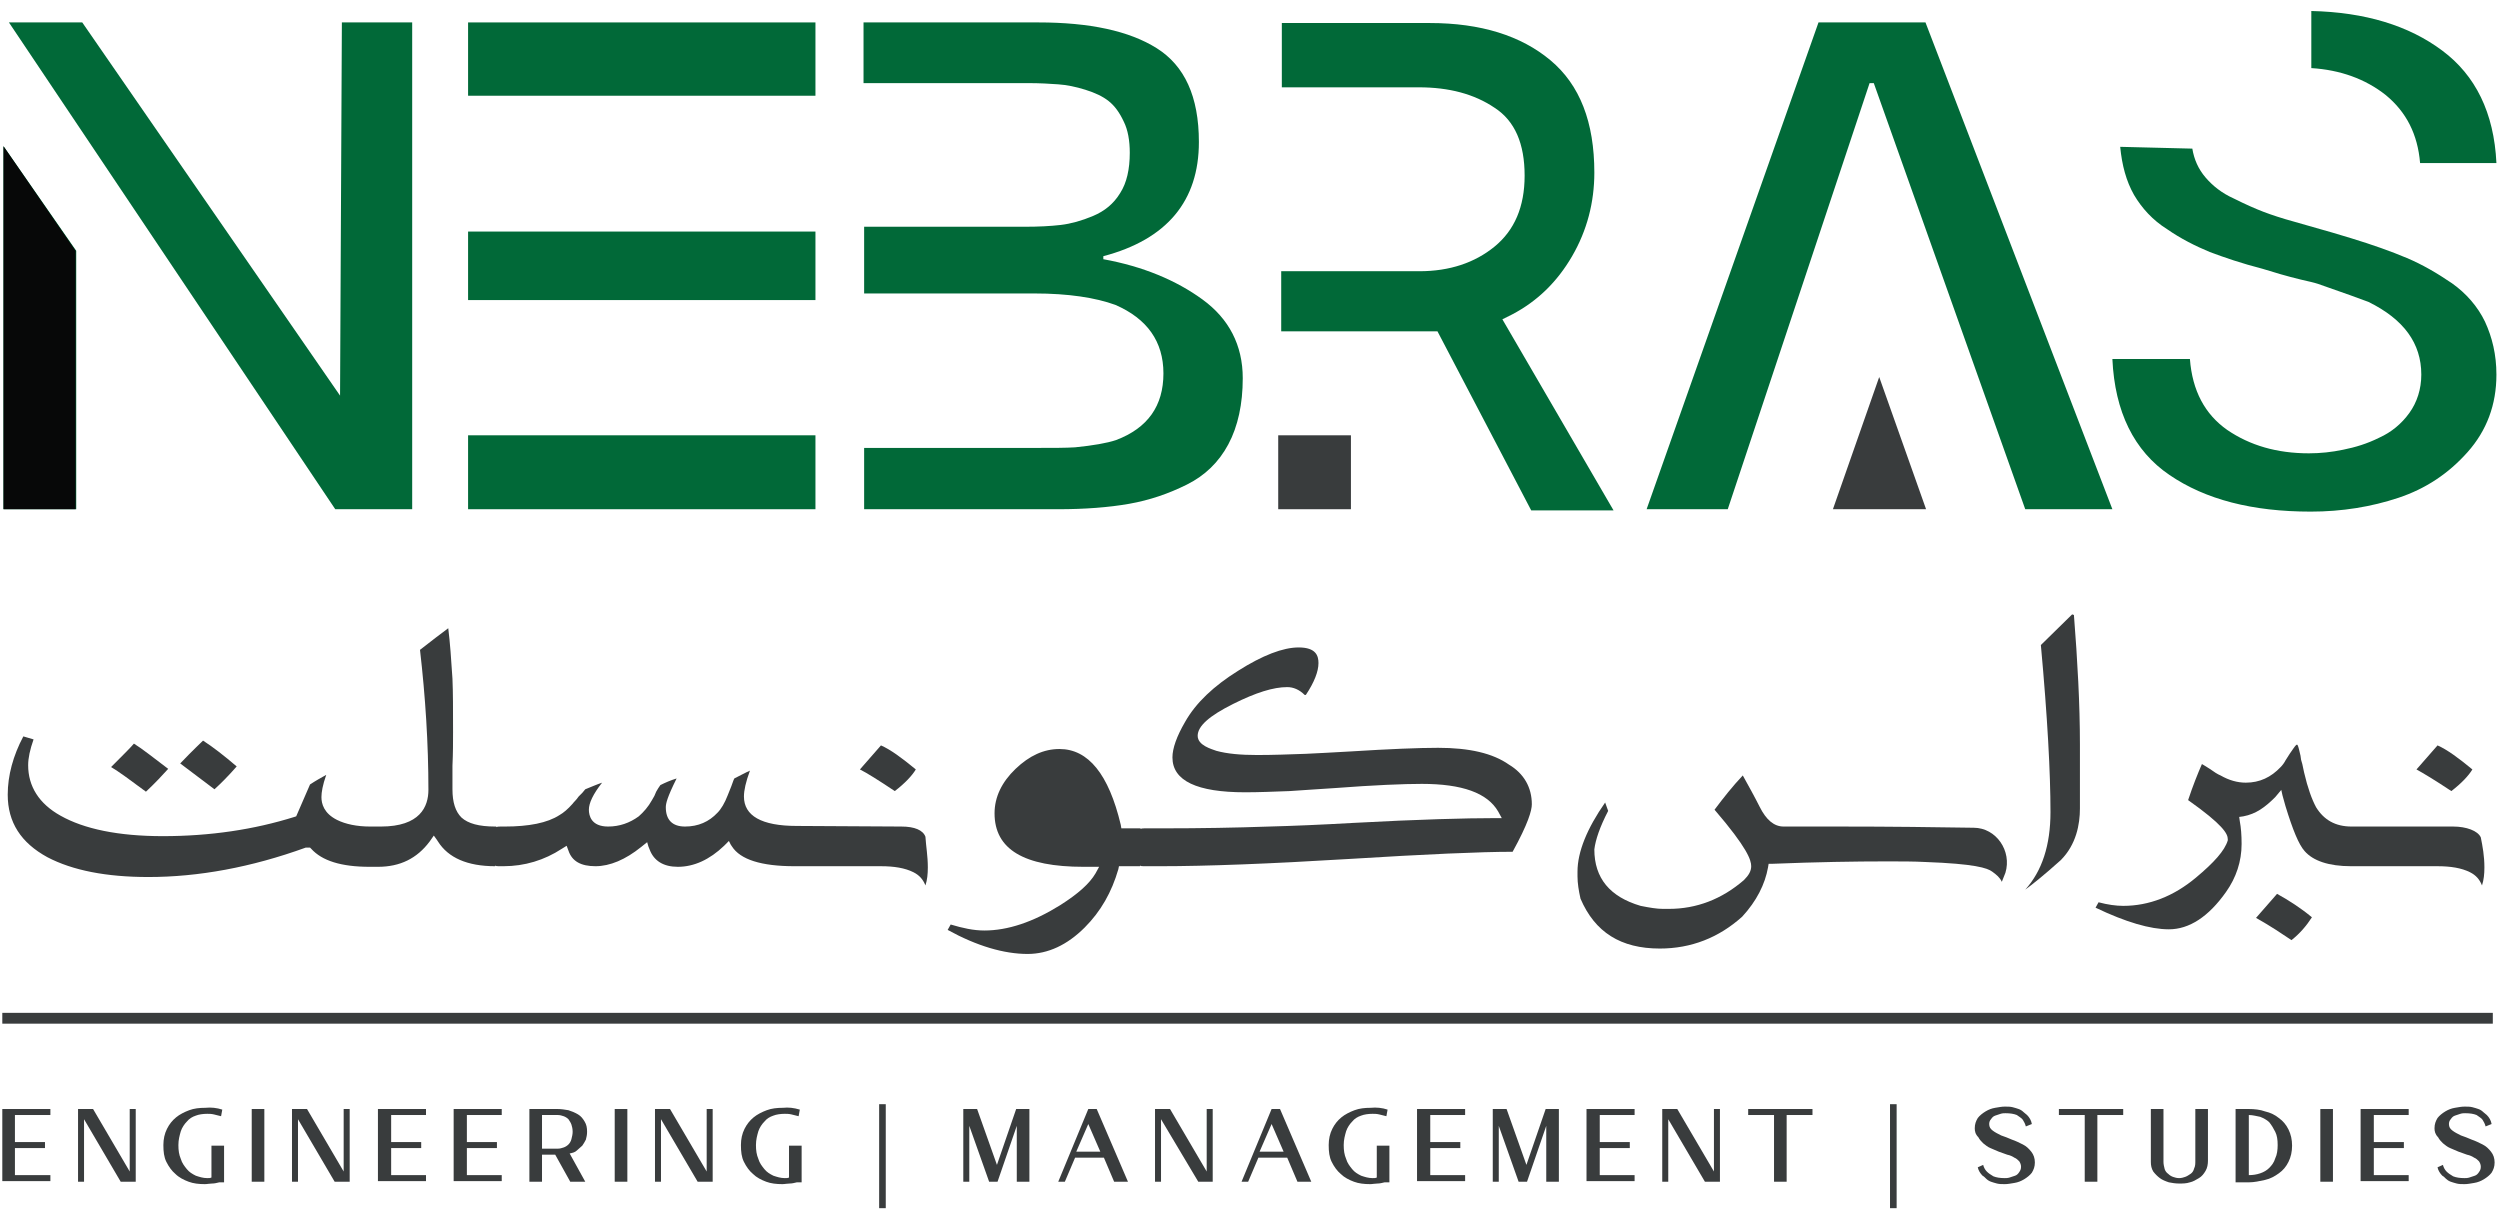 <svg width="167" height="81" viewBox="0 0 167 81" fill="none" xmlns="http://www.w3.org/2000/svg">
<path d="M13.563 49.472C13.363 49.673 12.921 50.074 12.038 50.998L14.326 52.724C14.768 52.322 15.249 51.841 15.811 51.198C14.968 50.476 14.246 49.914 13.563 49.472ZM8.946 49.673C8.746 49.914 8.304 50.355 7.421 51.239C7.903 51.52 8.665 52.081 9.749 52.885C10.392 52.282 10.873 51.76 11.235 51.359C10.231 50.596 9.468 49.994 8.946 49.673Z" fill="#393C3D"/>
<path d="M61.979 57.943C61.979 58.385 61.939 58.786 61.819 59.147C61.658 58.746 61.417 58.465 61.016 58.264C60.454 57.983 59.731 57.863 58.848 57.863H53.067C50.859 57.863 49.454 57.421 48.892 56.538L48.811 56.417L48.691 56.176L48.37 56.498C47.406 57.421 46.362 57.903 45.279 57.903C44.315 57.903 43.673 57.501 43.392 56.739L43.311 56.538L43.231 56.257L42.83 56.578C41.786 57.421 40.742 57.863 39.779 57.863C38.815 57.863 38.213 57.541 37.972 56.819L37.852 56.498L37.53 56.698C36.366 57.461 35.041 57.863 33.636 57.863H33.355C33.235 57.863 33.154 57.863 33.074 57.822V57.863C31.227 57.863 29.943 57.301 29.26 56.217L29.18 56.096L28.979 55.815L28.698 56.217C27.855 57.341 26.731 57.903 25.246 57.903H24.684C22.797 57.903 21.512 57.501 20.789 56.698L20.709 56.618H20.549H20.428C16.775 57.943 13.242 58.585 9.91 58.585C7.1 58.585 4.851 58.144 3.165 57.261C1.399 56.297 0.516 54.932 0.516 53.085C0.516 51.801 0.877 50.476 1.559 49.191L2.242 49.392C2.001 50.074 1.881 50.636 1.881 51.118C1.881 52.523 2.603 53.688 4.048 54.49C5.614 55.374 7.903 55.855 10.873 55.855C14.045 55.855 16.976 55.414 19.665 54.571L19.786 54.531L20.709 52.403C21.07 52.162 21.432 51.961 21.793 51.76C21.552 52.443 21.472 52.925 21.472 53.246C21.472 53.688 21.633 54.33 22.516 54.771C23.078 55.052 23.84 55.213 24.724 55.213H25.446C28.056 55.213 28.618 53.888 28.618 52.764C28.618 49.673 28.417 46.541 28.056 43.41C28.819 42.808 29.461 42.326 29.943 41.965C30.063 42.928 30.143 44.052 30.224 45.337C30.264 46.22 30.264 47.425 30.264 48.91C30.264 49.552 30.264 50.315 30.224 51.158C30.224 52.041 30.224 52.563 30.224 52.724C30.224 53.607 30.424 54.209 30.826 54.611C31.268 55.012 31.99 55.213 33.074 55.213H33.154V55.253C33.235 55.213 33.355 55.213 33.435 55.213H33.717C35.322 55.213 36.567 54.972 37.37 54.45C37.651 54.29 37.932 54.049 38.253 53.688C38.333 53.567 38.494 53.447 38.654 53.206L38.895 52.965L39.096 52.724C39.498 52.563 39.859 52.403 40.22 52.282C39.618 53.045 39.337 53.647 39.337 54.089C39.337 54.49 39.498 55.213 40.622 55.213C41.384 55.213 42.067 54.972 42.669 54.531C42.99 54.249 43.311 53.888 43.552 53.447L43.713 53.166L43.833 52.885C43.914 52.724 44.034 52.563 44.114 52.443C44.435 52.282 44.797 52.122 45.198 52.001C44.556 53.286 44.476 53.688 44.476 53.928C44.476 54.771 44.917 55.213 45.76 55.213C46.644 55.213 47.366 54.892 47.928 54.29C48.169 54.049 48.41 53.647 48.611 53.125L48.852 52.523C48.932 52.322 48.972 52.162 49.052 52.001C49.454 51.801 49.815 51.6 50.096 51.479C49.815 52.242 49.695 52.804 49.695 53.206C49.695 54.49 50.859 55.173 53.227 55.173L60.213 55.213C61.096 55.213 61.658 55.454 61.819 55.895C61.859 56.538 61.979 57.18 61.979 57.943Z" fill="#393C3D"/>
<path d="M58.848 49.793L57.443 51.399C57.925 51.64 58.687 52.122 59.771 52.844C60.454 52.322 60.936 51.801 61.176 51.399C60.253 50.636 59.49 50.074 58.848 49.793Z" fill="#393C3D"/>
<path d="M102.326 53.727C102.326 54.129 102.085 55.012 101.042 56.899C98.914 56.899 95.26 57.06 90.082 57.381C84.823 57.702 80.567 57.863 77.516 57.863H76.432C76.311 57.863 76.231 57.863 76.151 57.822V57.863H74.746L74.706 58.063C74.264 59.589 73.541 60.873 72.457 61.958C71.293 63.122 70.009 63.724 68.644 63.724C67.078 63.724 65.271 63.202 63.304 62.118L63.505 61.757C64.308 61.998 65.031 62.158 65.753 62.158C67.319 62.158 69.005 61.596 70.811 60.472C72.016 59.709 72.779 59.027 73.18 58.344L73.421 57.903H72.377C68.403 57.903 66.436 56.739 66.436 54.33C66.436 53.246 66.917 52.242 67.841 51.359C68.764 50.476 69.728 50.034 70.771 50.034C72.698 50.034 74.063 51.72 74.866 55.093L74.906 55.333H76.191V55.373C76.271 55.333 76.392 55.333 76.472 55.333H77.797C80.166 55.333 82.494 55.293 84.782 55.213C86.348 55.173 88.235 55.093 90.363 54.972C94.819 54.731 97.99 54.651 99.797 54.651H100.319L100.078 54.209C99.355 52.965 97.669 52.363 94.98 52.363C93.775 52.363 91.808 52.443 89.158 52.644C87.834 52.724 86.83 52.804 86.147 52.844C85.063 52.885 84.06 52.925 83.177 52.925C79.965 52.925 78.319 52.162 78.319 50.596C78.319 49.994 78.6 49.191 79.162 48.227C79.885 46.943 81.089 45.819 82.695 44.815C84.341 43.771 85.706 43.249 86.749 43.249C87.914 43.249 88.074 43.811 88.074 44.293C88.074 44.855 87.793 45.578 87.231 46.421H87.151C86.79 46.06 86.388 45.899 85.987 45.899C85.063 45.899 83.899 46.26 82.374 47.023C80.768 47.826 80.005 48.508 80.005 49.151C80.005 49.793 80.928 50.034 81.249 50.154C81.972 50.355 82.895 50.435 83.98 50.435C85.023 50.435 86.107 50.395 87.231 50.355C87.954 50.315 88.958 50.275 90.242 50.195C92.812 50.034 94.779 49.954 96.063 49.954C98.151 49.954 99.717 50.315 100.801 51.078C101.804 51.68 102.326 52.603 102.326 53.727Z" fill="#393C3D"/>
<path d="M110.877 63.363C108.268 63.363 106.542 62.279 105.578 60.031C105.458 59.509 105.377 58.987 105.377 58.545V58.224C105.377 56.899 106.02 55.333 107.224 53.607L107.425 54.169C106.863 55.253 106.582 56.096 106.502 56.739C106.502 58.666 107.545 59.91 109.593 60.512C110.195 60.633 110.677 60.713 111.078 60.713H111.48C113.326 60.713 115.013 60.071 116.498 58.786C116.819 58.465 116.98 58.184 116.98 57.863C116.98 57.461 116.739 56.658 114.531 54.089C115.133 53.286 115.735 52.523 116.418 51.8C116.819 52.523 117.221 53.246 117.542 53.888C117.983 54.771 118.505 55.213 119.148 55.213H122.881C126.334 55.213 129.305 55.253 131.794 55.293C131.794 55.293 131.794 55.293 131.834 55.293C133.359 55.293 134.403 56.859 133.961 58.304C133.881 58.505 133.801 58.706 133.721 58.906C133.6 58.625 133.359 58.425 133.078 58.224C132.757 57.983 131.914 57.702 128.622 57.582C127.859 57.541 126.976 57.541 126.013 57.541C123.925 57.541 121.356 57.582 118.385 57.702H118.144L118.104 57.943C117.903 59.067 117.341 60.191 116.377 61.235C114.812 62.64 112.965 63.363 110.877 63.363Z" fill="#393C3D"/>
<path d="M135.286 59.428C136.41 58.184 136.972 56.458 136.972 54.249C136.972 51.64 136.772 47.906 136.33 43.089L138.418 41.041C138.458 41.041 138.498 41.081 138.538 41.081C138.779 44.133 138.939 47.063 138.939 49.713V54.009C138.939 55.052 138.699 56.417 137.655 57.461C136.491 58.505 135.728 59.107 135.286 59.428Z" fill="#393C3D"/>
<path d="M152.107 59.709L150.702 61.315C151.706 61.877 152.469 62.399 153.071 62.801C153.633 62.359 154.074 61.837 154.436 61.275C153.713 60.673 152.91 60.151 152.107 59.709Z" fill="#393C3D"/>
<path d="M162.827 49.793L161.421 51.399C161.863 51.64 162.666 52.122 163.75 52.844C164.432 52.322 164.914 51.801 165.155 51.399C164.232 50.636 163.469 50.074 162.827 49.793Z" fill="#393C3D"/>
<path d="M165.958 57.943C165.958 58.385 165.918 58.786 165.797 59.147C165.637 58.746 165.396 58.465 164.994 58.264C164.432 57.983 163.71 57.863 162.827 57.863H157.046C155.56 57.863 154.516 57.501 153.954 56.859C153.553 56.417 153.151 55.414 152.67 53.848L152.469 53.125L152.389 52.764L151.987 53.246C151.305 53.928 150.702 54.37 149.859 54.531L149.578 54.571L149.618 54.852C149.699 55.293 149.739 55.775 149.739 56.377C149.739 57.541 149.378 58.626 148.695 59.589C147.531 61.235 146.246 62.078 144.881 62.078C143.637 62.078 141.991 61.596 139.983 60.633L140.184 60.272C140.786 60.432 141.348 60.512 141.83 60.512C143.556 60.512 145.202 59.87 146.688 58.626C147.892 57.622 148.615 56.819 148.816 56.136V56.096V56.056C148.816 55.695 148.494 55.093 146.166 53.447C146.487 52.483 146.808 51.68 147.089 51.038L147.29 51.158L147.611 51.359C147.892 51.56 148.133 51.72 148.334 51.801C148.896 52.122 149.458 52.282 150.02 52.282C150.943 52.282 151.706 51.921 152.348 51.239C152.469 51.118 152.589 50.958 152.67 50.797L152.951 50.355C153.151 50.074 153.272 49.874 153.392 49.753H153.472C153.553 49.914 153.593 50.155 153.673 50.476L153.713 50.757L153.794 51.038L153.914 51.6C154.155 52.644 154.436 53.407 154.717 53.928C155.239 54.771 156.002 55.213 157.086 55.213H163.87C164.754 55.213 165.516 55.494 165.717 55.936C165.838 56.538 165.958 57.18 165.958 57.943Z" fill="#393C3D"/>
<path d="M0.154 74.082H3.366V74.483H0.997V76.29H3.005V76.691H0.997V78.498H3.366V78.899H0.154V74.082Z" fill="#393C3D"/>
<path d="M5.614 74.764V78.939H5.213V74.082H6.217L8.665 78.257V74.082H9.067V78.939H8.063L5.614 74.764Z" fill="#393C3D"/>
<path d="M14.848 74.122L14.768 74.563C14.607 74.523 14.446 74.483 14.286 74.443C14.125 74.403 13.965 74.403 13.844 74.403C13.563 74.403 13.282 74.443 13.082 74.523C12.841 74.604 12.64 74.724 12.479 74.925C12.319 75.085 12.158 75.326 12.078 75.567C11.998 75.848 11.917 76.129 11.917 76.49C11.917 76.852 11.957 77.133 12.078 77.414C12.158 77.695 12.319 77.896 12.479 78.096C12.64 78.297 12.841 78.418 13.082 78.538C13.322 78.618 13.563 78.698 13.844 78.698C13.965 78.698 14.045 78.698 14.125 78.658V76.531H14.968V78.98H14.647C14.487 79.02 14.326 79.06 14.165 79.06C14.005 79.06 13.844 79.1 13.684 79.1C13.282 79.1 12.921 79.06 12.6 78.939C12.278 78.819 11.957 78.658 11.716 78.418C11.476 78.217 11.275 77.936 11.114 77.615C10.954 77.293 10.914 76.932 10.914 76.49C10.914 76.089 10.994 75.728 11.155 75.406C11.315 75.085 11.516 74.844 11.757 74.644C11.998 74.443 12.319 74.282 12.64 74.162C12.961 74.041 13.322 74.001 13.724 74.001C14.085 73.961 14.487 74.001 14.848 74.122Z" fill="#393C3D"/>
<path d="M17.658 74.082V78.939H16.815V74.082H17.658Z" fill="#393C3D"/>
<path d="M19.906 74.764V78.939H19.505V74.082H20.509L22.957 78.257V74.082H23.359V78.939H22.355L19.906 74.764Z" fill="#393C3D"/>
<path d="M25.246 74.082H28.457V74.483H26.129V76.29H28.136V76.691H26.129V78.498H28.457V78.899H25.246V74.082Z" fill="#393C3D"/>
<path d="M30.304 74.082H33.516V74.483H31.187V76.29H33.195V76.691H31.187V78.498H33.516V78.899H30.304V74.082Z" fill="#393C3D"/>
<path d="M35.363 78.939V74.082H37.25C37.49 74.082 37.731 74.122 37.972 74.162C38.213 74.242 38.414 74.323 38.615 74.443C38.815 74.563 38.936 74.724 39.056 74.925C39.177 75.126 39.217 75.326 39.217 75.607C39.217 75.808 39.177 75.969 39.136 76.129C39.056 76.29 38.976 76.41 38.896 76.531C38.775 76.651 38.655 76.731 38.534 76.852C38.414 76.972 38.253 77.012 38.053 77.052L39.096 78.939H38.093L37.089 77.133H36.206V78.939H35.363ZM36.206 74.483V76.731H37.25C37.41 76.731 37.531 76.691 37.651 76.651C37.772 76.611 37.892 76.531 37.972 76.45C38.053 76.37 38.133 76.25 38.173 76.089C38.213 75.928 38.253 75.768 38.253 75.607C38.253 75.406 38.213 75.246 38.173 75.126C38.133 75.005 38.053 74.885 37.972 74.764C37.892 74.684 37.772 74.604 37.651 74.563C37.531 74.523 37.41 74.483 37.25 74.483H36.206Z" fill="#393C3D"/>
<path d="M41.907 74.082V78.939H41.063V74.082H41.907Z" fill="#393C3D"/>
<path d="M44.154 74.764V78.939H43.753V74.082H44.757L47.206 78.257V74.082H47.607V78.939H46.603L44.154 74.764Z" fill="#393C3D"/>
<path d="M53.428 74.122L53.348 74.563C53.188 74.523 53.027 74.483 52.866 74.443C52.706 74.403 52.545 74.403 52.425 74.403C52.144 74.403 51.863 74.443 51.662 74.523C51.421 74.604 51.22 74.724 51.06 74.925C50.899 75.085 50.739 75.326 50.658 75.567C50.578 75.848 50.498 76.129 50.498 76.49C50.498 76.852 50.538 77.133 50.658 77.414C50.739 77.695 50.899 77.896 51.06 78.096C51.22 78.297 51.421 78.418 51.662 78.538C51.903 78.618 52.144 78.698 52.425 78.698C52.545 78.698 52.626 78.698 52.706 78.658V76.531H53.549V78.98H53.228C53.067 79.02 52.907 79.06 52.746 79.06C52.585 79.06 52.425 79.1 52.264 79.1C51.863 79.1 51.501 79.06 51.18 78.939C50.859 78.819 50.538 78.658 50.297 78.418C50.056 78.217 49.855 77.936 49.695 77.615C49.534 77.293 49.494 76.932 49.494 76.49C49.494 76.089 49.574 75.728 49.735 75.406C49.896 75.085 50.096 74.844 50.337 74.644C50.578 74.443 50.899 74.282 51.22 74.162C51.542 74.041 51.903 74.001 52.304 74.001C52.666 73.961 53.027 74.001 53.428 74.122Z" fill="#393C3D"/>
<path d="M59.169 73.76V80.706H58.727V73.76H59.169Z" fill="#393C3D"/>
<path d="M64.749 75.206V78.939H64.348V74.082H65.271L66.596 77.815L67.88 74.082H68.764V78.939H67.921V75.206L66.636 78.939H66.074L64.749 75.206Z" fill="#393C3D"/>
<path d="M72.698 74.082H73.26L75.348 78.939H74.424L73.742 77.334H71.815L71.132 78.939H70.691L72.698 74.082ZM73.501 76.932L72.698 75.085L71.895 76.932H73.501Z" fill="#393C3D"/>
<path d="M77.556 74.764V78.939H77.155V74.082H78.158L80.607 78.257V74.082H81.009V78.939H80.045L77.556 74.764Z" fill="#393C3D"/>
<path d="M84.943 74.082H85.505L87.593 78.939H86.669L85.987 77.334H84.06L83.377 78.939H82.936L84.943 74.082ZM85.746 76.932L84.943 75.085L84.14 76.932H85.746Z" fill="#393C3D"/>
<path d="M92.691 74.122L92.611 74.563C92.45 74.523 92.29 74.483 92.129 74.443C91.969 74.403 91.808 74.403 91.688 74.403C91.406 74.403 91.126 74.443 90.925 74.523C90.684 74.604 90.483 74.724 90.323 74.925C90.162 75.085 90.001 75.326 89.921 75.567C89.841 75.848 89.76 76.129 89.76 76.49C89.76 76.852 89.801 77.133 89.921 77.414C90.001 77.695 90.162 77.896 90.323 78.096C90.483 78.297 90.684 78.418 90.925 78.538C91.166 78.618 91.406 78.698 91.688 78.698C91.808 78.698 91.888 78.698 91.969 78.658V76.531H92.812V78.98H92.49C92.33 79.02 92.169 79.06 92.009 79.06C91.848 79.06 91.688 79.1 91.527 79.1C91.126 79.1 90.764 79.06 90.443 78.939C90.122 78.819 89.801 78.658 89.56 78.418C89.319 78.217 89.118 77.936 88.958 77.615C88.797 77.293 88.757 76.932 88.757 76.49C88.757 76.089 88.837 75.728 88.998 75.406C89.158 75.085 89.359 74.844 89.6 74.644C89.841 74.443 90.162 74.282 90.483 74.162C90.804 74.041 91.166 74.001 91.567 74.001C91.928 73.961 92.33 74.001 92.691 74.122Z" fill="#393C3D"/>
<path d="M94.658 74.082H97.87V74.483H95.541V76.29H97.549V76.691H95.541V78.498H97.87V78.899H94.658V74.082Z" fill="#393C3D"/>
<path d="M100.118 75.206V78.939H99.717V74.082H100.64L101.965 77.815L103.25 74.082H104.133V78.939H103.29V75.206L102.005 78.939H101.443L100.118 75.206Z" fill="#393C3D"/>
<path d="M105.979 74.082H109.191V74.483H106.863V76.29H108.87V76.691H106.863V78.498H109.191V78.899H105.979V74.082Z" fill="#393C3D"/>
<path d="M111.44 74.764V78.939H111.038V74.082H112.042L114.491 78.257V74.082H114.892V78.939H113.888L111.44 74.764Z" fill="#393C3D"/>
<path d="M119.348 74.483V78.939H118.505V74.483H116.779V74.082H121.074V74.483H119.348Z" fill="#393C3D"/>
<path d="M126.695 73.76V80.706H126.253V73.76H126.695Z" fill="#393C3D"/>
<path d="M131.914 75.366C131.914 75.085 131.994 74.885 132.115 74.684C132.235 74.523 132.436 74.363 132.637 74.242C132.837 74.122 133.038 74.041 133.279 74.001C133.52 73.961 133.721 73.921 133.921 73.921C134.122 73.921 134.283 73.921 134.443 73.961C134.604 74.001 134.724 74.041 134.845 74.082C134.965 74.122 135.086 74.202 135.166 74.282C135.246 74.363 135.326 74.403 135.407 74.483C135.567 74.644 135.688 74.844 135.728 75.085L135.326 75.246C135.286 75.085 135.206 74.925 135.126 74.804C135.045 74.684 134.885 74.604 134.724 74.483C134.524 74.403 134.283 74.363 133.962 74.363C133.881 74.363 133.761 74.363 133.64 74.403C133.52 74.443 133.399 74.483 133.279 74.523C133.159 74.563 133.078 74.644 132.998 74.764C132.918 74.844 132.878 74.965 132.878 75.085C132.878 75.286 132.958 75.406 133.118 75.527C133.279 75.647 133.44 75.728 133.68 75.848C133.921 75.928 134.122 76.009 134.403 76.129C134.644 76.209 134.885 76.33 135.126 76.45C135.367 76.571 135.527 76.731 135.688 76.932C135.848 77.133 135.929 77.374 135.929 77.655C135.929 77.936 135.848 78.136 135.728 78.337C135.608 78.498 135.407 78.658 135.206 78.779C135.005 78.899 134.805 78.98 134.564 79.02C134.323 79.06 134.122 79.1 133.921 79.1C133.721 79.1 133.56 79.1 133.399 79.06C133.239 79.02 133.118 78.98 132.998 78.939C132.878 78.899 132.757 78.819 132.677 78.739C132.597 78.658 132.516 78.578 132.436 78.538C132.275 78.377 132.155 78.177 132.115 77.976L132.476 77.815C132.516 77.976 132.597 78.136 132.717 78.257C132.837 78.377 132.958 78.458 133.159 78.578C133.359 78.658 133.6 78.698 133.921 78.698C134.002 78.698 134.122 78.698 134.243 78.658C134.363 78.618 134.483 78.578 134.604 78.538C134.724 78.498 134.805 78.417 134.885 78.297C134.965 78.177 135.005 78.096 135.005 77.936C135.005 77.815 134.965 77.695 134.885 77.574C134.805 77.494 134.684 77.374 134.564 77.334C134.443 77.253 134.283 77.173 134.082 77.133C133.881 77.052 133.721 77.012 133.52 76.932C133.319 76.852 133.159 76.772 132.958 76.691C132.757 76.611 132.637 76.49 132.476 76.37C132.356 76.25 132.235 76.129 132.155 75.969C131.954 75.768 131.914 75.567 131.914 75.366Z" fill="#393C3D"/>
<path d="M140.104 74.483V78.939H139.26V74.483H137.534V74.082H141.83V74.483H140.104Z" fill="#393C3D"/>
<path d="M144.52 74.082V77.615C144.52 77.775 144.56 77.936 144.6 78.096C144.64 78.217 144.721 78.337 144.841 78.417C144.921 78.498 145.042 78.578 145.162 78.618C145.283 78.658 145.403 78.698 145.564 78.698C145.724 78.698 145.845 78.658 145.965 78.618C146.086 78.578 146.206 78.498 146.326 78.417C146.447 78.337 146.527 78.217 146.567 78.056C146.648 77.896 146.648 77.735 146.648 77.534V74.082H147.491V77.534C147.491 77.775 147.45 78.016 147.33 78.217C147.21 78.417 147.089 78.578 146.888 78.698C146.688 78.819 146.487 78.939 146.286 78.98C146.045 79.06 145.805 79.06 145.564 79.06C145.323 79.06 145.082 79.02 144.881 78.98C144.64 78.899 144.44 78.819 144.279 78.698C144.118 78.578 143.958 78.418 143.837 78.257C143.717 78.056 143.677 77.855 143.677 77.615V74.082H144.52Z" fill="#393C3D"/>
<path d="M149.337 74.082H150.221C150.582 74.082 150.983 74.122 151.305 74.242C151.666 74.323 151.987 74.483 152.228 74.684C152.509 74.885 152.71 75.126 152.87 75.447C153.031 75.768 153.111 76.129 153.111 76.531C153.111 76.932 153.031 77.293 152.87 77.615C152.71 77.936 152.509 78.177 152.228 78.377C151.947 78.578 151.666 78.739 151.305 78.819C150.943 78.899 150.582 78.98 150.221 78.98H149.337V74.082ZM150.221 74.483V78.498C150.502 78.498 150.743 78.458 150.983 78.377C151.224 78.297 151.425 78.177 151.586 78.016C151.746 77.855 151.907 77.655 151.987 77.374C152.107 77.133 152.148 76.812 152.148 76.49C152.148 76.129 152.107 75.848 151.987 75.607C151.867 75.366 151.746 75.166 151.586 74.965C151.425 74.804 151.184 74.684 150.983 74.604C150.743 74.563 150.502 74.483 150.221 74.483Z" fill="#393C3D"/>
<path d="M155.841 74.082V78.939H154.998V74.082H155.841Z" fill="#393C3D"/>
<path d="M157.688 74.082H160.9V74.483H158.571V76.29H160.579V76.691H158.571V78.498H160.9V78.899H157.688V74.082Z" fill="#393C3D"/>
<path d="M162.625 75.366C162.625 75.085 162.706 74.885 162.826 74.684C162.947 74.523 163.147 74.363 163.348 74.242C163.549 74.122 163.75 74.041 163.99 74.001C164.231 73.961 164.432 73.921 164.633 73.921C164.834 73.921 164.994 73.921 165.155 73.961C165.315 74.001 165.436 74.041 165.556 74.082C165.677 74.122 165.797 74.202 165.877 74.282C165.958 74.363 166.038 74.403 166.118 74.483C166.279 74.644 166.399 74.844 166.439 75.085L166.038 75.246C165.998 75.085 165.917 74.925 165.837 74.804C165.757 74.684 165.596 74.604 165.436 74.483C165.235 74.403 164.994 74.363 164.673 74.363C164.593 74.363 164.472 74.363 164.352 74.403C164.231 74.443 164.111 74.483 163.99 74.523C163.87 74.563 163.79 74.644 163.709 74.764C163.629 74.844 163.589 74.965 163.589 75.085C163.589 75.286 163.669 75.406 163.83 75.527C163.99 75.647 164.151 75.728 164.392 75.848C164.633 75.928 164.834 76.009 165.115 76.129C165.355 76.209 165.596 76.33 165.837 76.45C166.078 76.571 166.239 76.731 166.399 76.932C166.56 77.133 166.64 77.374 166.64 77.655C166.64 77.936 166.56 78.136 166.439 78.337C166.319 78.498 166.118 78.658 165.917 78.779C165.717 78.899 165.516 78.98 165.275 79.02C165.034 79.06 164.834 79.1 164.633 79.1C164.432 79.1 164.271 79.1 164.111 79.06C163.95 79.02 163.83 78.98 163.709 78.939C163.589 78.899 163.469 78.819 163.388 78.739C163.308 78.658 163.228 78.578 163.147 78.538C162.987 78.377 162.866 78.177 162.826 77.976L163.188 77.815C163.228 77.976 163.308 78.136 163.428 78.257C163.549 78.377 163.669 78.458 163.87 78.578C164.071 78.658 164.312 78.698 164.633 78.698C164.713 78.698 164.834 78.698 164.954 78.658C165.074 78.618 165.195 78.578 165.315 78.538C165.436 78.498 165.516 78.417 165.596 78.297C165.677 78.177 165.717 78.096 165.717 77.936C165.717 77.815 165.677 77.695 165.596 77.574C165.516 77.494 165.396 77.374 165.275 77.334C165.155 77.253 164.994 77.173 164.793 77.133C164.593 77.052 164.432 77.012 164.231 76.932C164.031 76.852 163.87 76.772 163.669 76.691C163.469 76.611 163.348 76.49 163.188 76.37C163.067 76.25 162.947 76.129 162.866 75.969C162.666 75.768 162.625 75.567 162.625 75.366Z" fill="#393C3D"/>
<path d="M0.234 34.016V9.768L5.092 16.753V34.016H0.234ZM22.395 34.016L0.596 1.498H5.494L22.716 26.428L22.837 1.498H27.534V34.016H22.395Z" fill="#016938"/>
<path d="M31.268 6.395V1.498H54.472V6.395H31.268ZM31.268 20.045V15.468H54.472V20.045H31.268ZM31.268 34.016V29.078H54.472V34.016H31.268Z" fill="#016938"/>
<path d="M90.242 29.078H85.385V34.016H90.242V29.078Z" fill="#393C3D"/>
<path d="M100.359 21.33L101.002 21.009C102.688 20.125 104.013 18.841 105.016 17.114C106.02 15.388 106.502 13.501 106.502 11.534C106.502 8.162 105.538 5.673 103.571 4.027C101.604 2.381 98.914 1.538 95.501 1.538H85.626V5.833H94.779C96.786 5.833 98.472 6.275 99.837 7.198C101.202 8.081 101.845 9.607 101.845 11.735C101.845 13.822 101.162 15.388 99.837 16.472C98.513 17.556 96.826 18.118 94.819 18.118H85.585V22.133H96.023L102.286 34.096H107.786L100.359 21.33Z" fill="#016938"/>
<path d="M57.724 34.016V29.921H69.206C70.37 29.921 71.213 29.921 71.816 29.881C73.02 29.76 73.943 29.6 74.546 29.399C76.673 28.596 77.717 27.111 77.717 24.943C77.717 22.815 76.633 21.29 74.505 20.366C73.18 19.884 71.374 19.603 69.086 19.603H57.724V15.147H68.483C69.367 15.147 70.169 15.107 70.852 15.027C71.534 14.947 72.257 14.746 73.02 14.425C73.783 14.103 74.385 13.622 74.826 12.899C75.268 12.216 75.469 11.293 75.469 10.209C75.469 9.406 75.348 8.684 75.067 8.122C74.786 7.519 74.465 7.078 74.064 6.757C73.662 6.435 73.14 6.195 72.498 5.994C71.856 5.793 71.254 5.673 70.691 5.633C70.129 5.592 69.447 5.552 68.684 5.552H57.684V1.498H69.367C72.779 1.498 75.429 2.06 77.275 3.224C79.122 4.388 80.086 6.435 80.086 9.487C80.086 13.421 77.958 15.99 73.702 17.114V17.315C76.352 17.797 78.56 18.72 80.326 20.005C82.093 21.29 83.016 23.056 83.016 25.264C83.016 26.99 82.695 28.476 82.053 29.68C81.41 30.884 80.487 31.768 79.283 32.37C78.078 32.972 76.794 33.414 75.429 33.654C74.064 33.895 72.458 34.016 70.691 34.016H57.724Z" fill="#016938"/>
<path d="M109.994 34.016L121.476 1.498H128.622L141.107 34.016H135.286L125.169 5.552H124.888L115.414 34.016H109.994Z" fill="#016938"/>
<path d="M141.107 23.979H146.286C146.447 26.107 147.29 27.673 148.775 28.717C150.301 29.76 152.107 30.282 154.235 30.282C154.998 30.282 155.761 30.202 156.524 30.041C157.326 29.881 158.129 29.64 158.932 29.238C159.735 28.877 160.418 28.315 160.94 27.593C161.462 26.87 161.743 25.987 161.743 25.023C161.743 22.936 160.578 21.33 158.21 20.166C157.688 19.965 156.564 19.563 154.837 18.961C154.597 18.881 154.235 18.8 153.713 18.68C153.232 18.56 152.75 18.439 152.348 18.319C151.947 18.198 151.545 18.078 151.144 17.957C149.739 17.596 148.575 17.195 147.611 16.833C146.648 16.432 145.684 15.95 144.761 15.308C143.797 14.706 143.075 13.903 142.553 13.02C142.031 12.096 141.75 11.052 141.629 9.808L146.447 9.928C146.567 10.651 146.848 11.293 147.33 11.855C147.812 12.417 148.414 12.899 149.217 13.26C150.02 13.662 150.662 13.943 151.184 14.143C151.706 14.344 152.429 14.585 153.312 14.826C155.44 15.428 156.684 15.79 157.045 15.91C158.491 16.352 159.735 16.793 160.779 17.235C161.823 17.676 162.786 18.238 163.79 18.921C164.753 19.603 165.516 20.487 165.998 21.49C166.48 22.534 166.761 23.698 166.761 25.023C166.761 27.03 166.118 28.757 164.834 30.202C163.549 31.647 162.024 32.651 160.217 33.253C158.41 33.855 156.443 34.176 154.356 34.176C150.461 34.176 147.33 33.373 144.921 31.728C142.553 30.122 141.268 27.512 141.107 23.979ZM166.761 10.892H161.662C161.502 8.965 160.739 7.479 159.374 6.355C158.009 5.271 156.323 4.669 154.396 4.549V0.735C157.969 0.815 160.899 1.698 163.148 3.384C165.356 5.03 166.6 7.519 166.761 10.892Z" fill="#016938"/>
<path d="M128.662 34.016H122.439L125.531 25.184L128.662 34.016Z" fill="#393C3D"/>
<path d="M0.234 34.016V9.768L5.052 16.753V34.016H0.234Z" fill="#070808"/>
<path d="M166.52 67.658H0.154V68.381H166.52V67.658Z" fill="#393C3D"/>
</svg>
